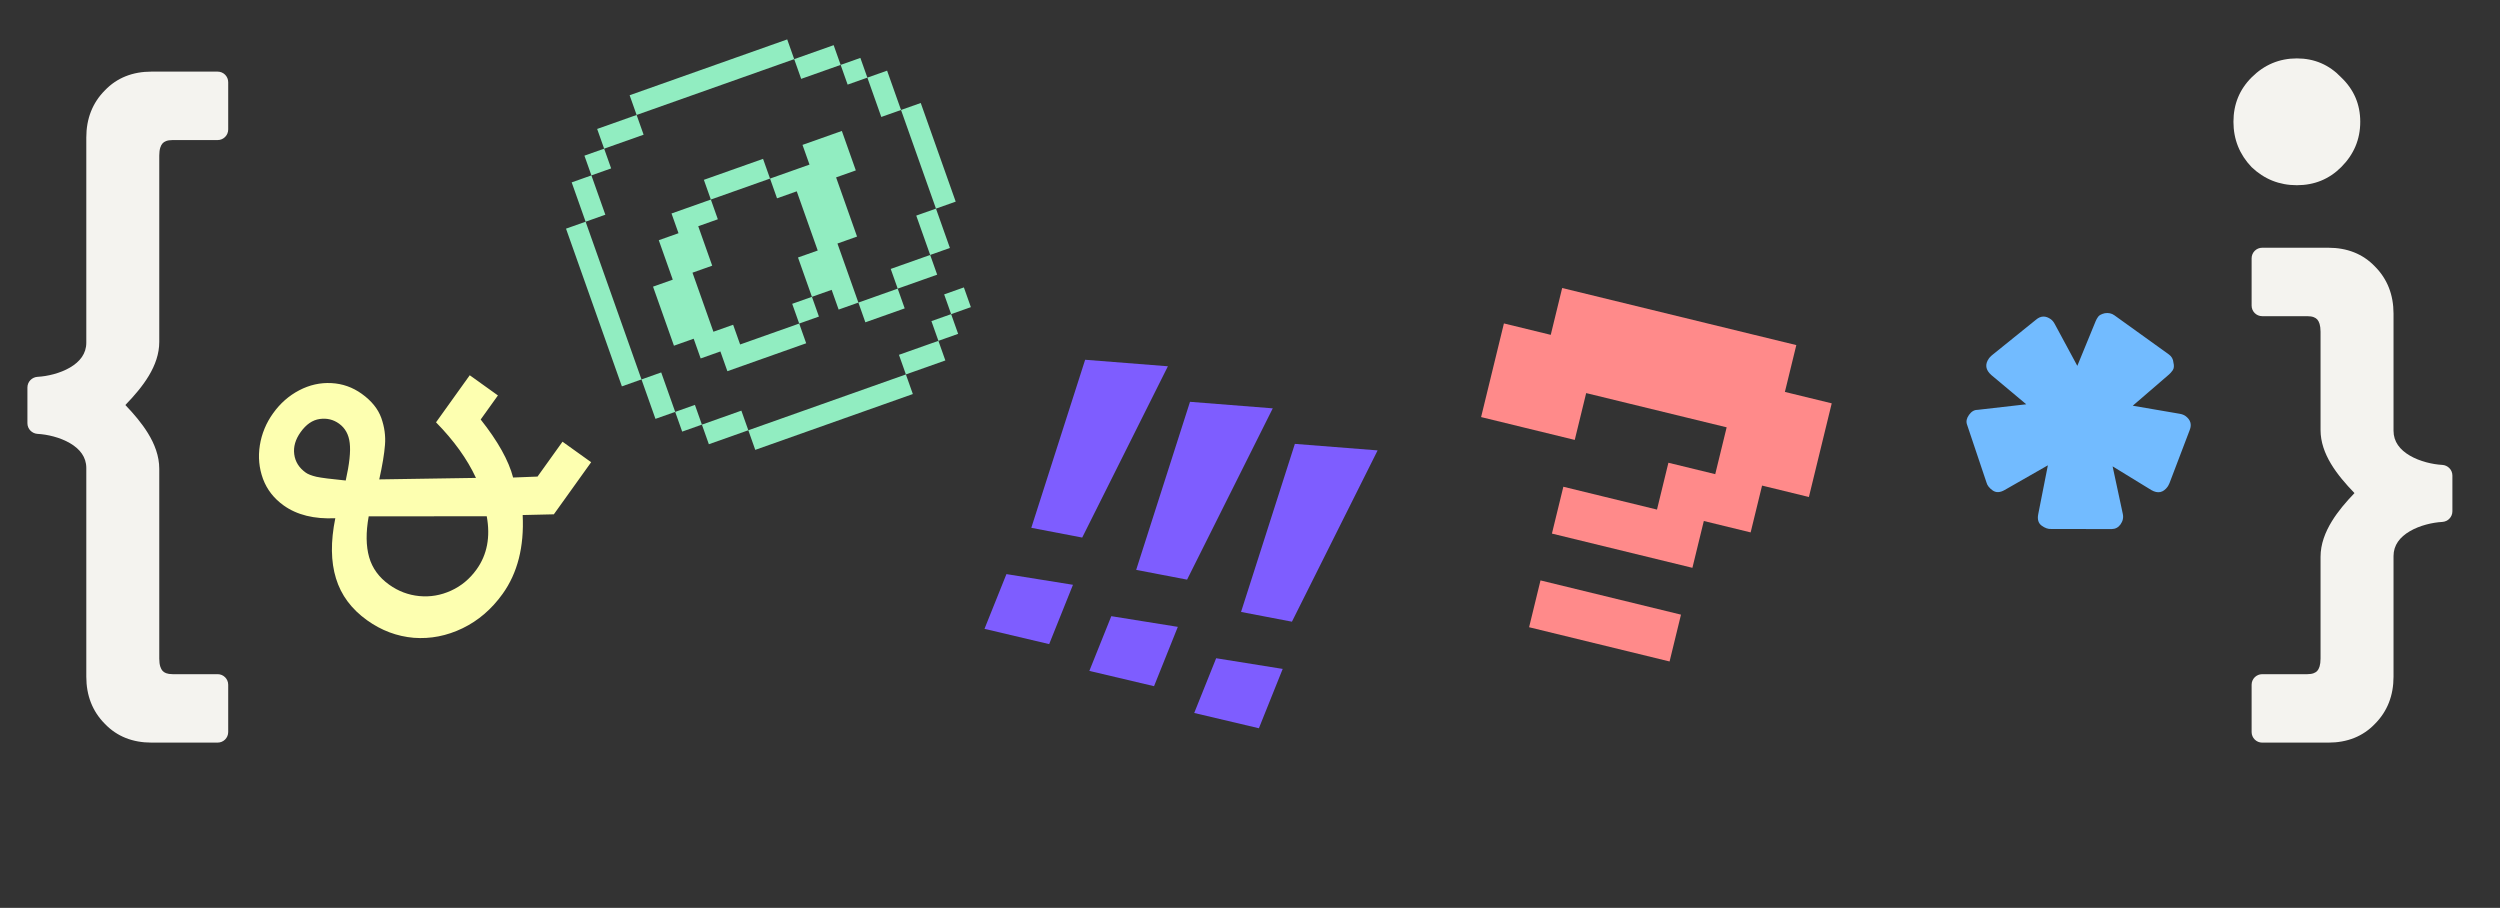 <svg width="190" height="69" viewBox="0 0 190 69" fill="none" xmlns="http://www.w3.org/2000/svg">
    <rect x="0" y="0" width="190" height="69" fill="#333333" stroke="none"/>
    <path d="M169.742 9.258C169.742 7.927 170.201 6.803 171.119 5.885C172.082 4.921 173.23 4.439 174.561 4.439C175.891 4.439 177.016 4.921 177.933 5.885C178.897 6.803 179.379 7.927 179.379 9.258C179.379 10.588 178.897 11.736 177.933 12.699C177.016 13.617 175.891 14.076 174.561 14.076C173.23 14.076 172.082 13.617 171.119 12.699C170.201 11.736 169.742 10.588 169.742 9.258Z" fill="#F4F3EF"/>
    <path d="M186.382 36.142V38.858C186.382 39.306 186.024 39.645 185.609 39.667C184.871 39.708 183.907 39.928 183.146 40.374C182.393 40.815 181.908 41.426 181.908 42.261V51.429C181.908 52.855 181.442 54.065 180.493 55.016C179.577 55.973 178.381 56.439 176.955 56.439H171.926C171.483 56.439 171.123 56.079 171.123 55.636V52.041C171.123 51.597 171.483 51.238 171.926 51.238H175.349C175.767 51.238 175.987 51.124 176.113 50.985C176.248 50.835 176.362 50.556 176.362 50.052V42.318C176.362 41.349 176.715 40.442 177.224 39.613C177.689 38.856 178.3 38.141 178.94 37.475C177.613 36.1 176.362 34.504 176.362 32.681V25.215C176.362 24.711 176.248 24.432 176.113 24.282C175.987 24.143 175.767 24.029 175.349 24.029H171.926C171.483 24.029 171.123 23.67 171.123 23.226V19.631C171.123 19.188 171.483 18.828 171.926 18.828H176.955C178.381 18.828 179.577 19.294 180.493 20.251C181.442 21.202 181.908 22.413 181.908 23.838V32.738C181.908 33.573 182.393 34.184 183.146 34.625C183.907 35.071 184.871 35.292 185.609 35.332C186.024 35.355 186.382 35.694 186.382 36.142Z" fill="#F4F3EF"/>
    <path d="M2.084 32.165V29.449C2.084 29.001 2.442 28.662 2.857 28.639C3.595 28.599 4.559 28.378 5.321 27.932C6.073 27.491 6.559 26.88 6.559 26.046V10.453C6.559 9.028 7.024 7.818 7.973 6.867C8.889 5.909 10.086 5.443 11.511 5.443H16.54C16.984 5.443 17.343 5.803 17.343 6.246V9.841C17.343 10.285 16.984 10.645 16.54 10.645H13.117C12.699 10.645 12.479 10.758 12.354 10.898C12.219 11.048 12.104 11.326 12.104 11.83V25.988C12.104 27.811 10.854 29.408 9.527 30.782C10.166 31.448 10.777 32.164 11.243 32.921C11.752 33.749 12.104 34.657 12.104 35.626V50.052C12.104 50.556 12.219 50.834 12.354 50.984C12.479 51.124 12.699 51.237 13.117 51.237H16.54C16.984 51.237 17.343 51.597 17.343 52.04V55.635C17.343 56.079 16.984 56.438 16.54 56.438H11.511C10.086 56.438 8.889 55.972 7.973 55.015C7.024 54.064 6.559 52.854 6.559 51.428V35.568C6.559 34.734 6.073 34.123 5.321 33.682C4.559 33.236 3.595 33.015 2.857 32.975C2.442 32.952 2.084 32.613 2.084 32.165Z" fill="#F4F3EF"/>
    <path d="M27.491 29.928C28.232 30.458 28.728 31.07 28.979 31.764C29.222 32.452 29.315 33.137 29.258 33.82C29.206 34.496 29.061 35.367 28.823 36.434L36.173 36.321C35.508 34.886 34.495 33.478 33.138 32.097L35.7 28.519L37.842 30.053L36.532 31.882C37.839 33.531 38.66 35.001 38.996 36.292L40.852 36.22L42.751 33.569L44.928 35.128L42.092 39.088L39.723 39.143C39.842 41.552 39.336 43.548 38.202 45.13C37.368 46.296 36.352 47.169 35.155 47.748C33.957 48.327 32.721 48.569 31.447 48.473C30.17 48.364 28.987 47.92 27.899 47.141C26.71 46.29 25.922 45.229 25.535 43.959C25.141 42.684 25.123 41.159 25.483 39.385C23.876 39.46 22.567 39.136 21.556 38.412C20.815 37.881 20.292 37.209 19.987 36.395C19.688 35.573 19.608 34.722 19.748 33.842C19.889 32.961 20.224 32.15 20.755 31.409C21.297 30.653 21.959 30.07 22.742 29.662C23.525 29.253 24.339 29.071 25.183 29.115C26.027 29.159 26.797 29.43 27.491 29.928ZM26.275 36.519C26.557 35.261 26.658 34.312 26.579 33.671C26.506 33.023 26.234 32.531 25.764 32.194C25.331 31.884 24.842 31.767 24.297 31.844C23.752 31.921 23.269 32.252 22.849 32.839C22.451 33.395 22.288 33.956 22.362 34.522C22.435 35.088 22.726 35.554 23.236 35.919C23.406 36.04 23.675 36.146 24.043 36.234C24.417 36.315 25.161 36.41 26.275 36.519ZM36.221 43.274C37.023 42.155 37.28 40.809 36.993 39.237L28.021 39.241C27.801 40.461 27.813 41.497 28.055 42.348C28.296 43.186 28.802 43.882 29.574 44.434C30.269 44.932 31.032 45.221 31.861 45.301C32.691 45.382 33.495 45.246 34.274 44.892C35.053 44.539 35.702 43.999 36.221 43.274Z" fill="#FDFFB0"/>
    <path d="M149.49 32.255C149.412 32.024 149.463 31.782 149.646 31.529C149.828 31.275 150.041 31.149 150.285 31.15L153.995 30.726L151.346 28.507C150.895 28.113 150.836 27.686 151.167 27.226C151.2 27.18 151.269 27.107 151.375 27.009L154.741 24.294C155.098 23.992 155.472 23.981 155.864 24.263C155.979 24.345 156.081 24.471 156.169 24.639L157.876 27.805L159.271 24.406C159.314 24.298 159.377 24.186 159.46 24.071C159.542 23.956 159.711 23.867 159.965 23.805C160.242 23.76 160.484 23.812 160.691 23.96L164.837 26.94C165.044 27.089 165.159 27.294 165.181 27.554C165.243 27.808 165.224 28.005 165.125 28.143C165.025 28.281 164.931 28.388 164.842 28.463L162.09 30.834L165.634 31.443C165.822 31.473 165.974 31.529 166.089 31.612C166.48 31.894 166.59 32.252 166.417 32.686L164.882 36.717C164.822 36.849 164.775 36.938 164.742 36.984C164.411 37.444 163.999 37.532 163.505 37.247L160.558 35.443L161.329 39.036C161.397 39.33 161.34 39.603 161.158 39.856C160.993 40.087 160.768 40.205 160.485 40.21L155.881 40.202C155.66 40.218 155.422 40.134 155.169 39.952C154.916 39.77 154.828 39.48 154.905 39.081L155.638 35.364L152.348 37.244C151.995 37.444 151.692 37.453 151.438 37.271C151.185 37.089 151.031 36.89 150.975 36.676L149.49 32.255Z" fill="#72BBFF"/>
    <path d="M60.359 4.495L59.828 2.995L47.852 7.238L48.383 8.737L60.359 4.495ZM48.914 10.237L48.383 8.737L45.384 9.8L45.915 11.299L48.914 10.237ZM63.889 4.932L63.358 3.432L60.359 4.495L60.89 5.994L63.889 4.932ZM46.447 12.799L45.915 11.299L44.416 11.83L44.947 13.33L46.447 12.799ZM65.92 5.9L65.388 4.401L63.889 4.932L64.42 6.431L65.92 5.9ZM46.006 16.319L44.947 13.33L43.448 13.861L44.507 16.85L46.006 16.319ZM68.478 8.358L67.419 5.369L65.92 5.9L66.979 8.889L68.478 8.358ZM48.753 28.836L44.507 16.85L43.017 17.378L47.263 29.364L48.753 28.836ZM58.523 13.572L57.992 12.073L53.494 13.667L54.025 15.166L58.523 13.572ZM65.237 22.996L63.646 18.508L65.136 17.98L63.543 13.482L65.042 12.95L63.98 9.952L60.99 11.011L61.522 12.51L58.523 13.572L59.054 15.072L60.553 14.541L62.147 19.039L60.648 19.57L61.707 22.559L63.206 22.028L63.737 23.528L65.237 22.996ZM72.633 15.324L69.977 7.827L68.478 8.358L71.134 15.855L72.633 15.324ZM61.27 26.089L60.739 24.59L56.25 26.18L55.718 24.681L54.219 25.212L52.629 20.723L54.128 20.192L53.066 17.193L54.556 16.665L54.025 15.166L51.035 16.225L51.567 17.724L50.067 18.256L51.13 21.254L49.63 21.785L51.22 26.274L52.72 25.743L53.251 27.242L54.75 26.711L55.281 28.211L61.27 26.089ZM72.193 18.845L71.134 15.855L69.635 16.386L70.694 19.376L72.193 18.845ZM62.238 24.059L61.707 22.559L60.207 23.09L60.739 24.59L62.238 24.059ZM71.225 20.875L70.694 19.376L67.695 20.438L68.226 21.937L71.225 20.875ZM51.315 31.303L50.252 28.305L48.753 28.836L49.815 31.834L51.315 31.303ZM68.757 23.437L68.226 21.937L65.237 22.996L65.768 24.496L68.757 23.437ZM73.786 23.343L73.255 21.843L71.756 22.374L72.287 23.874L73.786 23.343ZM53.345 32.272L52.814 30.772L51.315 31.303L51.846 32.803L53.345 32.272ZM72.818 25.373L72.287 23.874L70.788 24.405L71.319 25.904L72.818 25.373ZM56.872 32.7L56.344 31.209L53.345 32.272L53.873 33.762L56.872 32.7ZM71.847 27.394L71.319 25.904L68.32 26.966L68.848 28.457L71.847 27.394ZM69.376 29.947L68.848 28.457L56.872 32.7L57.4 34.19L69.376 29.947Z" fill="#91EDC1"/>
    <path d="M82.471 27.342L88.76 27.837L82.248 40.855L78.379 40.114L82.471 27.342ZM76.489 43.632L81.546 44.444L79.737 48.953L74.821 47.792L76.489 43.632ZM90.44 30.538L96.73 31.034L90.218 44.052L86.349 43.311L90.44 30.538ZM84.459 46.829L89.515 47.641L87.707 52.15L82.79 50.989L84.459 46.829ZM98.41 33.735L104.699 34.23L98.187 47.248L94.319 46.508L98.41 33.735ZM92.428 50.026L97.485 50.837L95.676 55.347L90.76 54.186L92.428 50.026Z" fill="#7E5DFF"/>
    <path d="M117.946 40.552L118.814 36.993L125.931 38.728L126.799 35.169L130.358 36.036L131.226 32.477L120.549 29.875L119.681 33.434L112.563 31.698L114.298 24.581L117.857 25.448L118.725 21.889L136.52 26.227L135.652 29.786L139.211 30.654L137.476 37.772L133.917 36.904L133.049 40.463L129.49 39.596L128.623 43.154L117.946 40.552ZM116.211 47.669L117.078 44.111L127.755 46.713L126.888 50.272L116.211 47.669Z" fill="#FF8A8A"/>
</svg>
